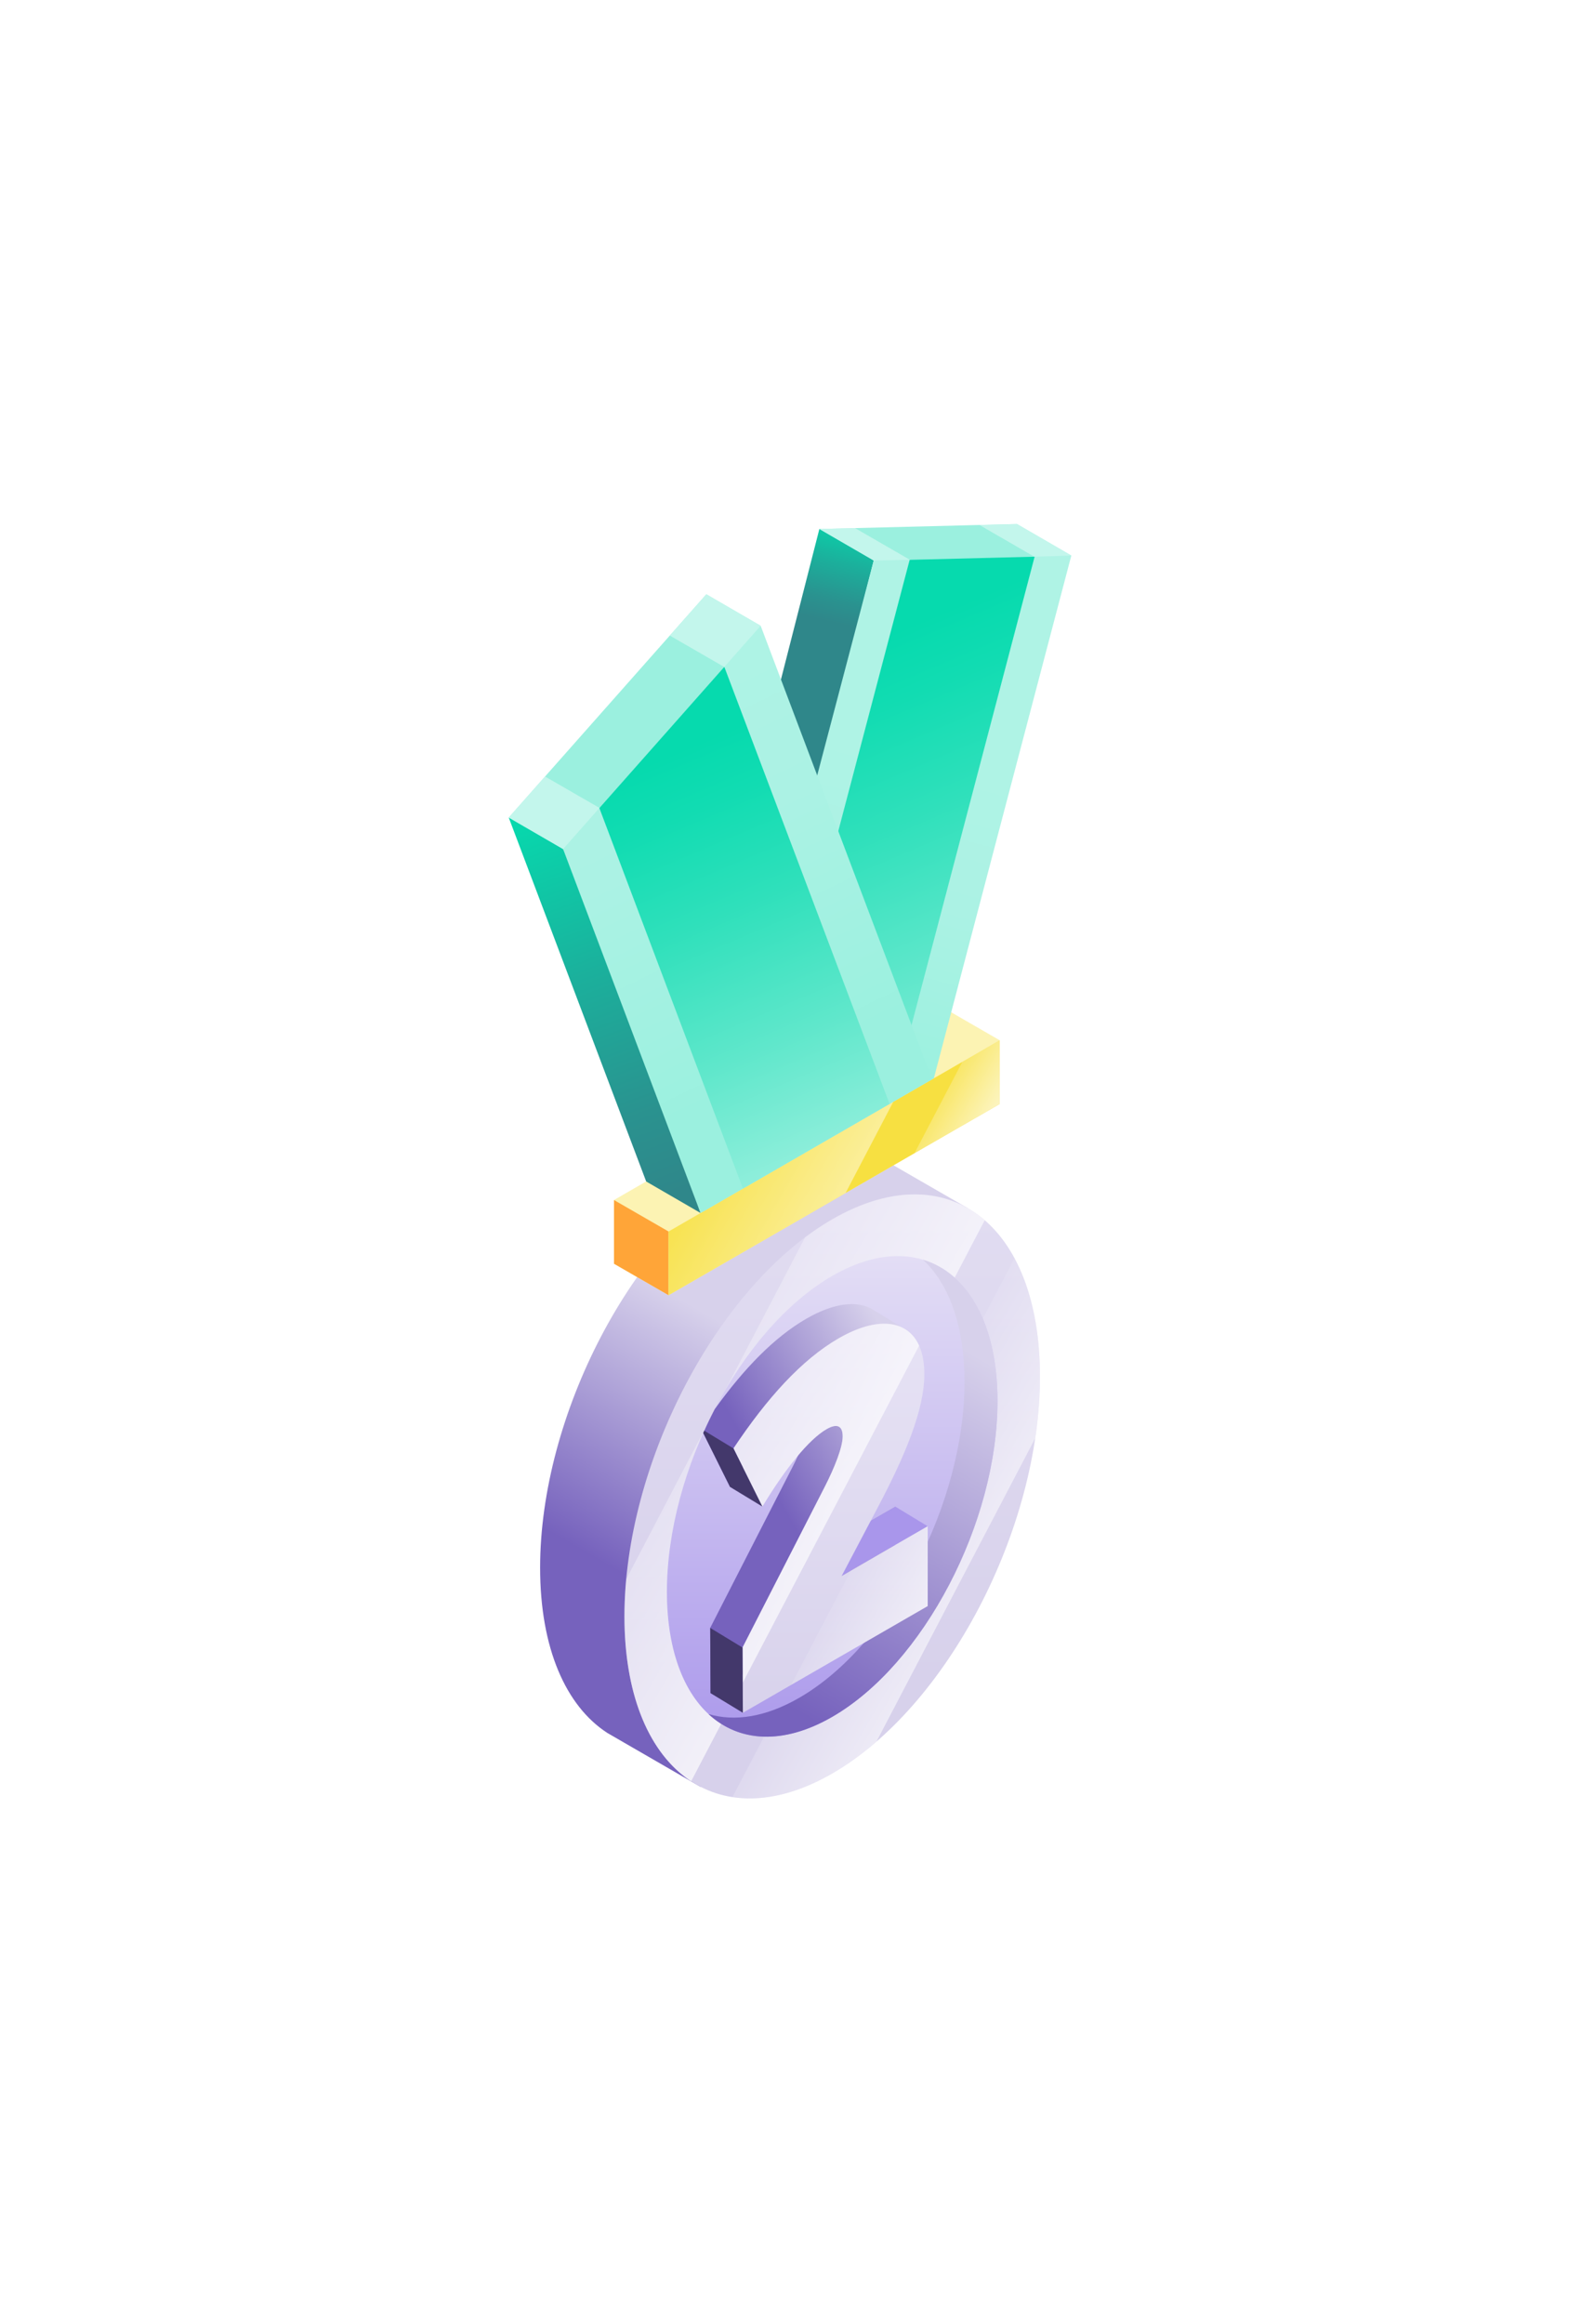 <svg width="94" height="137" viewBox="0 0 94 137" fill="none" xmlns="http://www.w3.org/2000/svg">
<g filter="url(#filter0_d)">
<path d="M57.045 45.214L52.088 42.354C49.944 41.133 47.153 41.256 44.102 43.017C37.336 46.924 31.851 57.405 31.851 66.426C31.851 71.182 33.375 74.582 35.808 76.163L35.808 76.164L41.266 79.318C43.386 80.435 57.045 45.214 57.045 45.214Z" fill="url(#paint0_linear)"/>
<path d="M61.327 55.149C61.327 46.127 55.842 41.981 49.076 45.887C42.309 49.794 36.824 60.275 36.824 69.296C36.824 78.318 42.309 82.465 49.076 78.558C55.842 74.651 61.327 64.171 61.327 55.149Z" fill="url(#paint1_linear)"/>
<path d="M61.327 55.149C61.327 52.306 60.782 49.948 59.824 48.173L43.192 79.951C44.938 80.22 46.943 79.789 49.075 78.558C49.971 78.041 50.844 77.408 51.685 76.679L61.047 58.79C61.23 57.563 61.327 56.343 61.327 55.149Z" fill="url(#paint2_linear)"/>
<path d="M49.076 45.887C48.535 46.2 48.002 46.554 47.48 46.947L36.928 67.108C36.86 67.844 36.824 68.575 36.824 69.296C36.824 74.037 38.339 77.43 40.758 79.018L58.07 45.94C55.832 44.006 52.631 43.834 49.076 45.887Z" fill="url(#paint3_linear)"/>
<path d="M58.824 56.594C58.824 49.416 54.46 46.117 49.076 49.225C43.692 52.334 39.328 60.672 39.328 67.85C39.328 75.029 43.693 78.328 49.076 75.22C54.46 72.112 58.824 63.773 58.824 56.594Z" fill="url(#paint4_linear)"/>
<path d="M54.428 48.269C55.953 49.682 56.879 52.165 56.879 55.471C56.879 62.65 52.515 70.988 47.132 74.096C45.155 75.238 43.316 75.514 41.779 75.053C43.565 76.708 46.172 76.896 49.076 75.22C54.459 72.112 58.824 63.773 58.824 56.595C58.823 52.052 57.075 49.064 54.428 48.269Z" fill="url(#paint5_linear)"/>
<path d="M52.801 62.825L47.728 65.754L49.868 61.691C51.434 58.726 52.603 55.99 52.603 53.85C52.603 53.599 52.587 53.365 52.557 53.145L53.548 52.48L51.523 51.238L51.522 51.239C50.61 50.638 49.194 50.797 47.55 51.747C45.662 52.836 43.878 54.679 42.147 57.081C41.909 57.54 41.683 58.009 41.471 58.485L43.051 61.664C44.398 59.432 45.786 57.706 46.836 57.1C47.45 56.745 47.787 56.894 47.787 57.528C47.787 58.163 47.312 59.362 46.737 60.486L41.881 69.975L41.901 73.822L52.801 67.529V62.825Z" fill="url(#paint6_linear)"/>
<path d="M52.801 62.826L54.707 63.983L49.633 66.912L47.727 65.755L52.801 62.826Z" fill="#A996EB"/>
<path d="M49.694 58.686C49.694 58.052 49.357 57.903 48.743 58.258C47.692 58.864 46.305 60.59 44.957 62.821L43.253 59.393C45.235 56.425 47.276 54.163 49.456 52.904C52.33 51.245 54.51 51.995 54.51 55.007C54.51 57.148 53.341 59.884 51.775 62.849L49.634 66.912L54.708 63.983V68.686L43.808 74.98L43.788 71.133L48.644 61.644C49.218 60.52 49.694 59.32 49.694 58.686Z" fill="url(#paint7_linear)"/>
<path d="M54.707 63.983L50.182 66.595L46.654 73.335L54.707 68.686V63.983Z" fill="url(#paint8_linear)"/>
<path d="M49.456 52.904C47.276 54.163 45.235 56.425 43.253 59.392L44.957 62.821C46.305 60.59 47.692 58.864 48.743 58.257C49.357 57.903 49.694 58.052 49.694 58.686C49.694 59.32 49.218 60.519 48.644 61.644L43.788 71.133L43.799 73.208L54.201 53.333C53.503 51.781 51.689 51.615 49.456 52.904Z" fill="url(#paint9_linear)"/>
<path d="M41.901 73.823L42.059 73.918L43.807 74.98L43.787 71.133L41.881 69.976" fill="#43386B"/>
<path d="M43.051 61.664L44.957 62.821L43.252 59.392L41.531 58.348C41.511 58.393 41.491 58.44 41.471 58.486L43.051 61.664Z" fill="#43386B"/>
<path d="M55.736 33.475L36.208 44.749V48.505L39.426 50.361L58.954 39.087V35.331L55.736 33.475Z" fill="#FCF3B3"/>
<path d="M36.208 44.75V48.506L39.426 50.361V46.605L36.208 44.75Z" fill="#FFA538"/>
<path d="M39.426 50.361V46.605L58.953 35.331V39.087L39.426 50.361Z" fill="#F7E041"/>
<path d="M58.953 39.087V35.331L56.748 36.604L53.931 41.986L58.953 39.087Z" fill="url(#paint10_linear)"/>
<path d="M52.682 38.951L39.426 46.605V50.361L49.865 44.334L52.682 38.951Z" fill="url(#paint11_linear)"/>
<path d="M33.206 24.057L31.483 22.748L30 22.199L38.106 43.656L41.312 45.514L35.345 27.767L33.206 24.057Z" fill="url(#paint12_linear)"/>
<path d="M49.129 5.387L48.319 5.186L45.998 14.28L48.219 20.096L51.525 7.044L49.129 5.387Z" fill="url(#paint13_linear)"/>
<path d="M59.972 4.895L57.772 4.95L60.99 6.807L53.621 6.992L50.403 5.134L48.319 5.187L51.525 7.045L41.419 45.452L55.071 37.57L63.177 6.753L59.972 4.895Z" fill="url(#paint14_linear)"/>
<path d="M55.949 5.858L53.644 7.005L43.901 44.019L52.547 39.027L61.013 6.82L55.949 5.858Z" fill="url(#paint15_linear)"/>
<path d="M44.858 10.894L41.653 9.036L39.504 11.463L42.714 13.316L35.345 21.64L32.135 19.787L30 22.199L33.206 24.057L41.312 45.514L54.964 37.632L44.858 10.894Z" fill="url(#paint16_linear)"/>
<path d="M52.457 39.079L42.714 13.316L37.56 16.22L35.345 21.64L43.811 44.071L52.457 39.079Z" fill="url(#paint17_linear)"/>
<path d="M35.346 21.64L42.715 13.316L39.505 11.463L32.136 19.787L35.346 21.64Z" fill="#9BF0DF"/>
<path d="M50.404 5.135L53.645 7.006L61.014 6.821L57.773 4.95L50.404 5.135Z" fill="#9BF0DF"/>
<path d="M35.345 21.64L32.135 19.787L30 22.199L33.206 24.057L35.345 21.64Z" fill="#C3F6EC"/>
<path d="M42.715 13.316L44.859 10.894L41.653 9.036L39.505 11.463L42.715 13.316Z" fill="#C3F6EC"/>
<path d="M53.644 7.005L50.404 5.134L48.319 5.187L51.525 7.045L53.644 7.005Z" fill="#C3F6EC"/>
<path d="M59.973 4.895L63.179 6.753L61.014 6.821L57.773 4.95L59.973 4.895Z" fill="#C3F6EC"/>
</g>
<defs>
<filter id="filter0_d" x="0" y="0.895" width="93.179" height="135.134" filterUnits="userSpaceOnUse" color-interpolation-filters="sRGB">
<feFlood flood-opacity="0" result="BackgroundImageFix"/>
<feColorMatrix in="SourceAlpha" type="matrix" values="0 0 0 0 0 0 0 0 0 0 0 0 0 0 0 0 0 0 127 0" result="hardAlpha"/>
<feOffset dy="26"/>
<feGaussianBlur stdDeviation="15"/>
<feComposite in2="hardAlpha" operator="out"/>
<feColorMatrix type="matrix" values="0 0 0 0 0 0 0 0 0 0 0 0 0 0 0 0 0 0 0.2 0"/>
<feBlend mode="normal" in2="BackgroundImageFix" result="effect1_dropShadow"/>
<feBlend mode="normal" in="SourceGraphic" in2="effect1_dropShadow" result="shape"/>
</filter>
<linearGradient id="paint0_linear" x1="37.863" y1="67.461" x2="45.743" y2="53.813" gradientUnits="userSpaceOnUse">
<stop stop-color="#7662BD"/>
<stop offset="1" stop-color="#D7D1EB"/>
</linearGradient>
<linearGradient id="paint1_linear" x1="49.076" y1="73.261" x2="49.076" y2="22.663" gradientUnits="userSpaceOnUse">
<stop stop-color="#D7D1EB"/>
<stop offset="1" stop-color="#E9E5F6"/>
</linearGradient>
<linearGradient id="paint2_linear" x1="63.276" y1="70.856" x2="49.566" y2="62.941" gradientUnits="userSpaceOnUse">
<stop stop-color="white"/>
<stop offset="1" stop-color="white" stop-opacity="0"/>
</linearGradient>
<linearGradient id="paint3_linear" x1="57.53" y1="67.098" x2="34.775" y2="53.96" gradientUnits="userSpaceOnUse">
<stop stop-color="white"/>
<stop offset="1" stop-color="white" stop-opacity="0"/>
</linearGradient>
<linearGradient id="paint4_linear" x1="49.076" y1="77.928" x2="49.076" y2="44.958" gradientUnits="userSpaceOnUse">
<stop stop-color="#A996EB"/>
<stop offset="1" stop-color="#E9E5F6"/>
</linearGradient>
<linearGradient id="paint5_linear" x1="45.774" y1="74.195" x2="57.502" y2="53.883" gradientUnits="userSpaceOnUse">
<stop stop-color="#7662BD"/>
<stop offset="1" stop-color="#D7D1EB"/>
</linearGradient>
<linearGradient id="paint6_linear" x1="45.764" y1="62.185" x2="54.721" y2="57.014" gradientUnits="userSpaceOnUse">
<stop stop-color="#7662BD"/>
<stop offset="1" stop-color="#D7D1EB"/>
</linearGradient>
<linearGradient id="paint7_linear" x1="48.98" y1="76.667" x2="48.98" y2="48.317" gradientUnits="userSpaceOnUse">
<stop stop-color="#D7D1EB"/>
<stop offset="1" stop-color="#E9E5F6"/>
</linearGradient>
<linearGradient id="paint8_linear" x1="57.965" y1="72.865" x2="48.518" y2="67.41" gradientUnits="userSpaceOnUse">
<stop stop-color="white"/>
<stop offset="1" stop-color="white" stop-opacity="0"/>
</linearGradient>
<linearGradient id="paint9_linear" x1="54.869" y1="66.411" x2="38.427" y2="56.918" gradientUnits="userSpaceOnUse">
<stop stop-color="white"/>
<stop offset="1" stop-color="white" stop-opacity="0"/>
</linearGradient>
<linearGradient id="paint10_linear" x1="60.475" y1="40.987" x2="54.478" y2="37.524" gradientUnits="userSpaceOnUse">
<stop stop-color="white"/>
<stop offset="1" stop-color="white" stop-opacity="0"/>
</linearGradient>
<linearGradient id="paint11_linear" x1="58.172" y1="51.653" x2="40.562" y2="41.485" gradientUnits="userSpaceOnUse">
<stop stop-color="white"/>
<stop offset="1" stop-color="white" stop-opacity="0"/>
</linearGradient>
<linearGradient id="paint12_linear" x1="39.692" y1="44.331" x2="31.468" y2="21.663" gradientUnits="userSpaceOnUse">
<stop stop-color="#2F878A"/>
<stop offset="0.207" stop-color="#2A928F"/>
<stop offset="0.573" stop-color="#1BB09C"/>
<stop offset="1" stop-color="#06DAAE"/>
</linearGradient>
<linearGradient id="paint13_linear" x1="48.772" y1="10.62" x2="50.201" y2="4.597" gradientUnits="userSpaceOnUse">
<stop stop-color="#2F878A"/>
<stop offset="0.207" stop-color="#2A928F"/>
<stop offset="0.573" stop-color="#1BB09C"/>
<stop offset="1" stop-color="#06DAAE"/>
</linearGradient>
<linearGradient id="paint14_linear" x1="47.779" y1="36.006" x2="52.573" y2="18.1" gradientUnits="userSpaceOnUse">
<stop stop-color="#9BF0DF"/>
<stop offset="0.092" stop-color="#9EF1E0"/>
<stop offset="0.554" stop-color="#ABF2E4"/>
<stop offset="1" stop-color="#AFF3E5"/>
</linearGradient>
<linearGradient id="paint15_linear" x1="47.407" y1="13.511" x2="58.56" y2="39.812" gradientUnits="userSpaceOnUse">
<stop stop-color="#06DAAE"/>
<stop offset="0.131" stop-color="#11DCB2"/>
<stop offset="0.363" stop-color="#2FE0BB"/>
<stop offset="0.668" stop-color="#5FE7CB"/>
<stop offset="1" stop-color="#9BF0DF"/>
</linearGradient>
<linearGradient id="paint16_linear" x1="47.039" y1="36.505" x2="35.85" y2="13.267" gradientUnits="userSpaceOnUse">
<stop stop-color="#9BF0DF"/>
<stop offset="0.092" stop-color="#9EF1E0"/>
<stop offset="0.554" stop-color="#ABF2E4"/>
<stop offset="1" stop-color="#AFF3E5"/>
</linearGradient>
<linearGradient id="paint17_linear" x1="39.02" y1="18.69" x2="49.555" y2="43.533" gradientUnits="userSpaceOnUse">
<stop stop-color="#06DAAE"/>
<stop offset="0.131" stop-color="#11DCB2"/>
<stop offset="0.363" stop-color="#2FE0BB"/>
<stop offset="0.668" stop-color="#5FE7CB"/>
<stop offset="1" stop-color="#9BF0DF"/>
</linearGradient>
</defs>
</svg>
